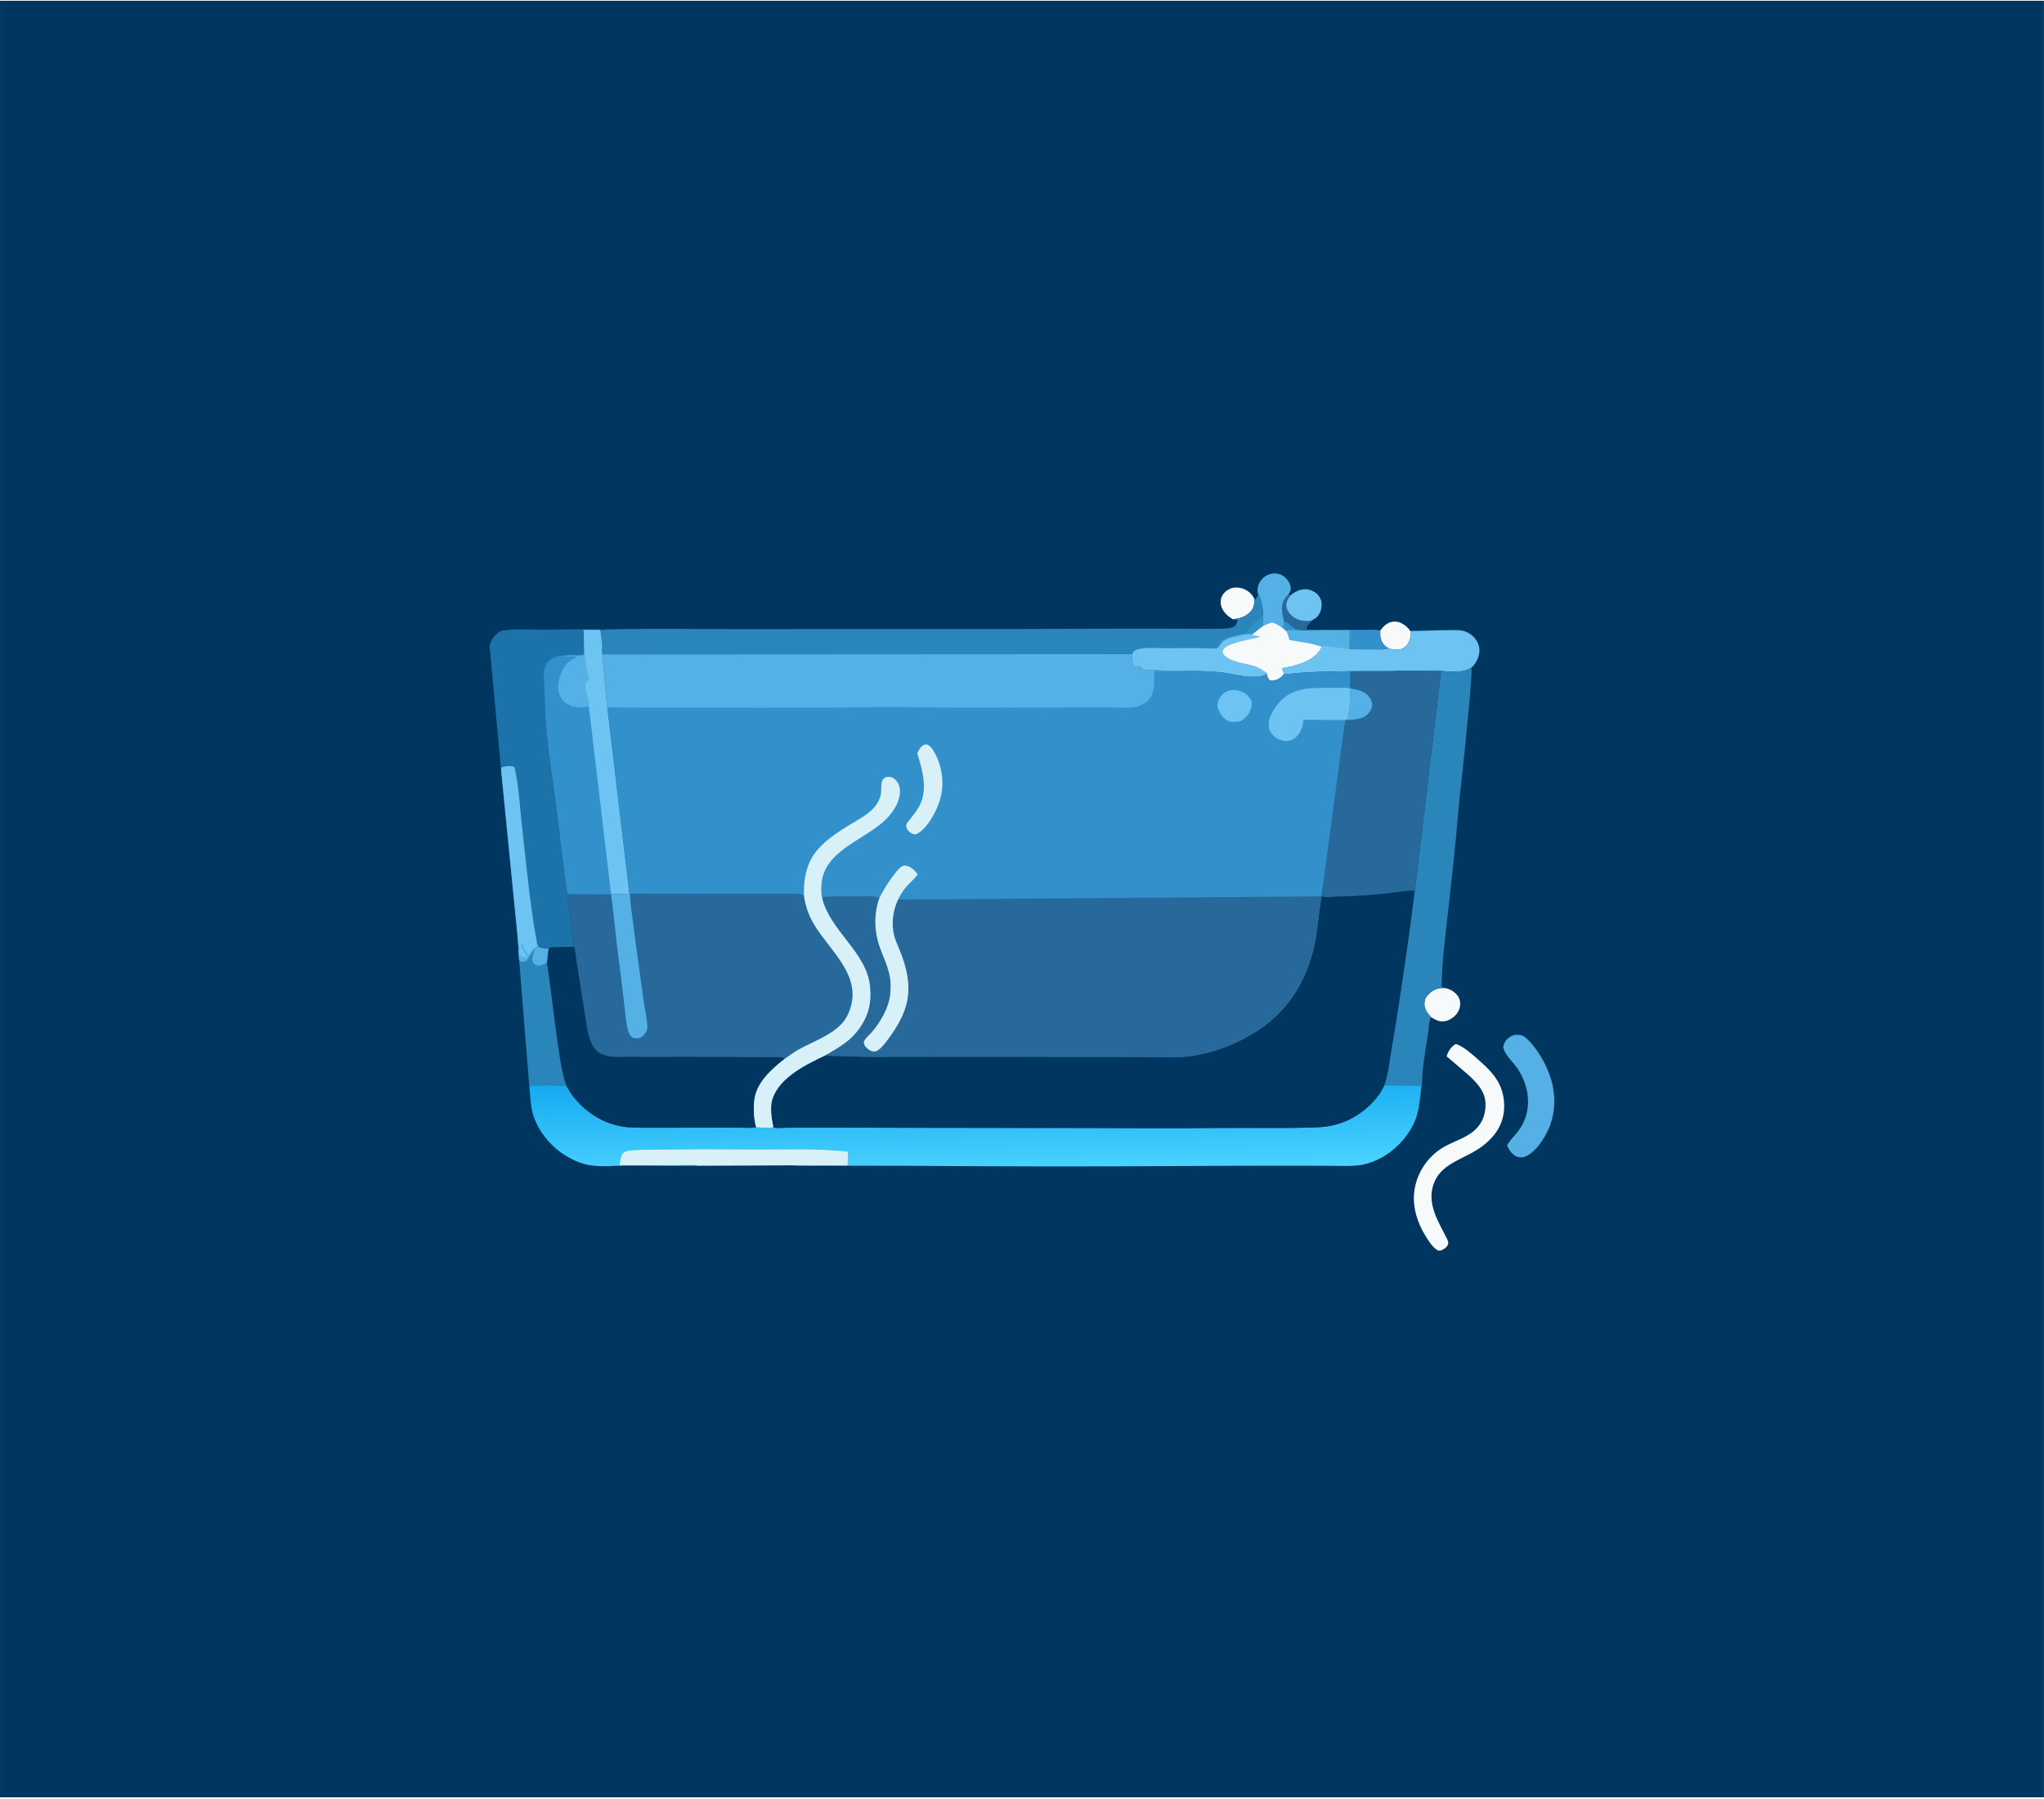 <svg width="626" height="551" viewBox="0 0 626 551" fill="none" xmlns="http://www.w3.org/2000/svg">
<rect x="0.006" y="0.232" width="625.979" height="550.135" fill="#003660"/>
<path d="M406.837 192.885C410.437 192.864 414.034 192.85 417.632 192.87C419.239 192.878 421.177 192.701 422.723 193.057C422.664 194.78 422.793 196.382 424.148 197.691C424.465 197.998 424.866 198.24 425.24 198.48C424.225 199.02 422.47 198.844 421.324 198.845C418.61 198.848 415.892 198.864 413.179 198.815L413.203 193.031L406.822 193.047L406.837 192.885Z" fill="#3291CB"/>
<path d="M422.736 193.057C423.602 191.911 424.709 190.717 426.238 190.433C427.786 190.147 428.867 190.527 430.117 191.383C430.822 191.867 431.456 192.491 431.901 193.207C432.128 194.67 431.897 196.225 430.95 197.424C430.389 198.134 429.538 198.761 428.6 198.88C427.449 199.027 426.319 198.919 425.253 198.479C424.879 198.24 424.478 197.997 424.161 197.69C422.805 196.382 422.677 194.78 422.736 193.057Z" fill="#F6FAFB"/>
<path d="M377.432 189.585C377.333 189.404 376.595 189.01 376.395 188.848C375.734 188.31 375.076 187.642 374.626 186.925C373.906 185.776 373.618 184.457 374.01 183.156C374.38 181.929 375.364 180.932 376.54 180.366C377.828 179.747 379.343 179.797 380.671 180.262C382.257 180.817 383.439 181.912 384.161 183.358C384.139 185.128 384.093 186.306 382.668 187.616C381.204 188.96 379.423 189.525 377.432 189.585Z" fill="#F6FAFB"/>
<path d="M438.297 311.485C437.183 310.259 436.221 309.028 436.249 307.336C436.271 305.989 436.771 305.113 437.782 304.196C439.185 302.925 440.546 302.481 442.451 302.525C444.137 302.87 445.514 303.642 446.511 305.032C447.229 306.033 447.35 307.411 447.059 308.569C446.661 310.15 445.485 311.411 444.023 312.19C442.948 312.762 441.671 312.973 440.488 312.591C439.726 312.347 438.956 311.914 438.297 311.485Z" fill="#F6FAFB"/>
<path d="M385.402 182.197L385.234 181.636C384.968 180.359 385.296 178.989 386.04 177.915C386.829 176.775 388.038 175.922 389.453 175.678C390.658 175.471 392.023 175.685 393.029 176.383C394.192 177.19 395.078 178.418 395.278 179.803C395.421 180.782 395.106 181.337 394.512 182.106C393.408 183.075 392.686 184.489 392.615 185.926C392.543 187.346 392.913 188.795 393.243 190.166C393.182 190.862 393.179 191.547 392.906 192.199L392.858 192.339C391.832 191.515 390.825 191.007 389.579 190.578C388.63 190.809 387.82 191.165 386.948 191.576C386.608 190.6 386.817 189.244 386.85 188.206C386.718 186.654 386.448 183.408 385.402 182.197Z" fill="#55B0E6"/>
<path d="M395.181 182.366C396.359 181.261 398.047 180.459 399.728 180.418C400.974 180.388 402.52 181.06 403.385 181.9C404.361 182.849 404.806 183.942 404.762 185.277C404.717 186.729 404.295 188.059 403.163 189.074C402.777 189.421 402.313 189.666 401.857 189.917C401.437 190.251 401.155 190.525 400.864 190.965C400.336 191.757 400.08 191.719 400.009 192.698C400.637 192.902 401.304 192.841 401.963 192.85C403.559 192.874 405.264 192.732 406.845 192.884L406.831 193.046L398.393 193.055C397.052 193.026 395.224 192.872 393.969 193.301L392.868 192.339L392.915 192.199C393.188 191.547 393.192 190.862 393.253 190.166C392.923 188.795 392.553 187.346 392.624 185.926C392.696 184.489 393.417 183.075 394.522 182.106L395.181 182.366Z" fill="#6DC3F2"/>
<path d="M393.253 190.166C392.923 188.796 392.553 187.347 392.624 185.927C392.696 184.489 393.417 183.076 394.522 182.106L395.181 182.366C394.5 183.437 393.721 184.51 393.993 185.839C394.295 187.309 395.462 188.582 396.766 189.326C398.129 190.102 400.096 190.335 401.643 189.982L401.857 189.917C401.437 190.252 401.155 190.526 400.864 190.966C400.336 191.757 400.08 191.719 400.009 192.698C400.637 192.902 401.304 192.841 401.963 192.851C403.559 192.874 405.264 192.733 406.845 192.885L406.831 193.047L398.393 193.056C397.052 193.027 395.224 192.873 393.969 193.302L392.868 192.339L392.915 192.2C393.188 191.547 393.192 190.862 393.253 190.166Z" fill="#27699B"/>
<path d="M393.25 190.165C394.369 190.645 395.532 191.754 396.491 192.532C396.996 192.943 397.751 192.97 398.39 193.054C397.049 193.025 395.221 192.872 393.966 193.301L392.865 192.338L392.913 192.198C393.186 191.546 393.189 190.861 393.25 190.165Z" fill="#3291CB"/>
<path d="M463.704 316.921C464.567 316.886 465.638 316.779 466.419 317.213C467.686 317.915 468.775 319.18 469.645 320.286C471.944 323.206 473.778 326.563 474.902 330.063C476.727 335.741 476.373 342.089 473.453 347.377C471.982 350.042 469.643 353.43 466.499 354.372C465.781 354.379 464.931 354.464 464.303 354.079L464.111 353.952C462.729 353.059 462.176 352.162 461.559 350.728C462.315 349.277 463.62 348.049 464.657 346.772C465.525 345.707 466.283 344.428 466.82 343.179C469.137 337.79 467.824 331.351 464.382 326.685C463.149 325.012 461.443 323.45 460.643 321.535C460.267 320.636 460.335 320.298 460.751 319.407C461.355 318.109 462.358 317.428 463.704 316.921Z" fill="#55B0E6"/>
<path d="M158.975 293.701L159.153 294.007L159.194 294.469L161.224 294.283C162.072 292.921 162.934 291.339 164.086 290.204C163.597 291.46 162.633 293.542 163.345 294.858C163.532 295.203 163.997 295.46 164.393 295.549C165.225 295.736 165.897 295.521 166.62 295.15L167.557 294.677C168.759 302.811 169.621 311.015 170.799 319.158C171.449 323.657 172.026 328.235 173.527 332.566H173.341C172.398 332.564 171.489 332.411 170.551 332.365C168.631 332.27 166.677 332.302 164.755 332.344C164.063 332.358 162.89 332.253 162.287 332.562L162.123 333.014L158.975 293.701Z" fill="#2A85BB"/>
<path d="M445.679 319.773L446.148 319.747C448.467 320.729 450.336 322.389 452.19 324.007C454.908 326.381 457.585 328.759 459.186 331.997C460.472 334.595 460.944 337.846 460.547 340.693C459.73 346.562 455.531 350.497 450.352 353.246C445.835 355.643 440.913 357.351 439.081 362.513C436.908 368.625 440.49 373.988 443.122 379.259C443.426 379.869 443.712 380.518 443.413 381.189C443.04 382.033 442.149 382.573 441.312 382.923L440.579 382.993C440.182 382.777 439.784 382.548 439.445 382.253C438.507 381.438 437.745 380.274 437.079 379.254C434.787 375.748 433.188 371.788 433.023 367.61C432.761 360.976 436.489 354.301 442.561 351.019C445.873 349.23 449.605 348.254 452.256 345.486C454.348 343.303 455.117 340.44 454.932 337.531C454.668 333.385 451.102 330.33 448.094 327.769C446.416 326.341 444.736 324.92 443.067 323.483C443.411 321.967 444.36 320.655 445.679 319.773Z" fill="#F6FAFB"/>
<path d="M431.909 193.207C435.59 193.204 439.281 192.998 442.967 192.964C444.573 192.948 446.434 192.814 448.004 193.155C449.178 193.411 450.433 194.15 451.263 194.965C452.406 196.087 453.181 197.821 453.093 199.398C452.989 201.272 452.06 203.145 450.653 204.451C449.968 204.793 449.243 205.186 448.486 205.357C446.508 205.802 443.333 205.696 441.318 205.424C439.502 205.179 437.359 205.381 435.509 205.389C432.42 205.402 429.222 205.263 426.15 205.517L413.57 205.54C408.976 205.59 404.376 205.661 399.789 205.924C398.364 206.006 396.94 206.151 395.521 206.3C394.777 206.378 393.971 206.538 393.229 206.437C393.134 205.797 392.787 205.181 392.525 204.587C394.685 204.315 396.845 203.768 398.866 202.988C401.372 202.021 403.731 200.492 404.81 198.043C406.461 197.741 408.619 198.242 410.297 198.441C411.24 198.552 412.295 198.559 413.2 198.814C415.913 198.863 418.632 198.847 421.345 198.844C422.491 198.843 424.246 199.02 425.261 198.479C426.327 198.919 427.458 199.027 428.608 198.88C429.546 198.76 430.398 198.134 430.958 197.423C431.906 196.225 432.136 194.67 431.909 193.207Z" fill="#6DC3F2"/>
<path d="M426.125 205.516C429.197 205.263 432.395 205.401 435.484 205.388C437.334 205.38 439.478 205.178 441.293 205.423C443.308 205.695 446.483 205.801 448.461 205.356C449.218 205.185 449.943 204.792 450.628 204.45C450.784 205.818 450.597 207.219 450.524 208.591C450.377 211.286 450.117 213.969 449.87 216.657C449.078 225.28 448.207 233.869 447.219 242.472C446.666 247.3 446.334 252.148 445.858 256.982C444.796 267.748 443.544 278.502 442.37 289.257C441.967 292.951 441.656 296.569 441.582 300.285C441.577 300.614 441.443 301.928 441.573 302.185C441.626 302.285 441.753 302.327 441.843 302.399L442.438 302.491L442.443 302.524C440.538 302.48 439.177 302.923 437.774 304.195C436.763 305.111 436.263 305.987 436.241 307.334C436.213 309.026 437.175 310.258 438.289 311.484C437.563 312.854 437.571 315.103 437.336 316.648C436.77 320.359 436.087 324.072 435.737 327.811C435.548 329.818 435.642 332.023 435.167 333.981C435.18 333.458 435.337 332.755 434.973 332.37L423.939 332.331C425.095 328.896 425.476 325.345 426.048 321.796C426.561 318.612 427.149 315.441 427.645 312.254C429.664 299.267 431.58 286.237 433.218 273.197L433.256 273.181L441.337 205.564L426.125 205.516Z" fill="#2A85BB"/>
<path d="M413.548 205.54L426.128 205.517L441.34 205.565L433.259 273.182L433.221 273.197L433.052 272.707C430.041 272.826 427.036 273.361 424.041 273.678C418.996 274.207 413.993 274.531 408.921 274.615C407.741 274.634 405.83 274.854 404.74 274.485L412.022 220.49L412.264 220.444L412.682 220.163C413.535 217.11 413.444 213.936 413.548 210.795V205.54Z" fill="#27699B"/>
<path d="M413.556 210.796C415.91 211.235 418.075 211.57 419.496 213.641C420.052 214.45 420.392 215.485 420.174 216.451C419.91 217.617 419.088 218.714 418.038 219.346C416.47 220.292 414.103 220.478 412.271 220.445L412.689 220.164C413.543 217.111 413.451 213.937 413.556 210.796Z" fill="#55B0E6"/>
<path d="M385.405 182.196C386.451 183.408 386.72 186.654 386.852 188.206C386.819 189.244 386.61 190.599 386.951 191.576C387.823 191.164 388.632 190.809 389.581 190.577C390.827 191.007 391.835 191.514 392.86 192.338L393.961 193.301C395.216 192.872 397.044 193.025 398.385 193.054L406.823 193.046L413.204 193.03L413.18 198.813C412.275 198.558 411.22 198.552 410.276 198.44C408.598 198.242 406.44 197.74 404.79 198.043C403.711 200.492 401.351 202.02 398.845 202.988C396.825 203.767 394.665 204.315 392.505 204.586C392.767 205.181 393.113 205.796 393.208 206.436C392.476 207.377 391.342 208.195 390.096 208.361C389.785 208.403 389.169 208.484 388.902 208.297C388.321 207.891 388.072 207.028 387.973 206.376C386.568 207.141 385.33 207.273 383.743 207.263C380.29 207.242 376.793 206.15 373.342 205.813C367.993 205.291 362.422 205.524 357.04 205.505C355.587 205.087 353.268 205.277 351.692 205.155C351.298 205.125 350.494 205.167 350.146 205.036C349.534 204.805 349.296 203.969 348.512 203.76C348.223 204.135 348.406 203.994 347.963 204.182L347.433 203.93C346.532 202.802 346.702 201.644 346.781 200.307L184.649 200.402L184.324 199.313C184.586 197.405 184.083 194.848 183.838 192.905C184.485 192.908 185.209 193.012 185.797 192.741C200.33 192.393 214.794 192.678 229.322 192.646C265.556 192.567 301.79 192.731 338.019 192.515C346.336 192.465 354.655 192.523 362.971 192.528C366.862 192.53 370.788 192.628 374.673 192.499C375.641 192.466 377.022 192.382 377.876 191.897C378.702 191.429 378.861 190.605 379.028 189.77C378.465 189.775 377.971 189.693 377.423 189.585C379.414 189.524 381.195 188.959 382.659 187.616C384.084 186.306 384.13 185.128 384.152 183.357L384.417 183.535L384.65 183.463C384.817 183.004 384.992 182.701 385.306 182.317L385.405 182.196Z" fill="#2A85BB"/>
<path d="M365.455 198.446C367.103 197.955 369.241 198.452 370.961 198.31L372.335 198.24C372.641 198.173 372.641 198.164 372.795 197.886C372.934 197.634 372.916 197.501 373.143 197.281C373.676 196.767 373.956 196.196 374.625 195.777L374.9 195.645L375.129 195.513L375.404 195.425C376.034 195.178 376.82 194.983 377.391 194.657C377.697 194.482 377.932 194.546 378.289 194.546L378.472 194.37C378.707 194.404 378.879 194.444 379.108 194.361C379.599 194.185 380.062 194.021 380.581 193.93C381.187 193.823 381.504 193.681 381.998 193.314C382.053 193.09 382.108 192.982 382.282 192.82C382.566 192.555 382.777 192.425 382.909 192.045L382.962 191.819C383.283 191.717 383.599 191.49 383.785 191.204L383.922 190.94L384.151 190.853L384.611 190.412C384.748 190.328 385.021 190.134 385.16 190.06C385.631 189.809 385.283 190.121 385.55 189.864C386.276 189.166 386.499 189.182 386.86 188.206C386.827 189.244 386.618 190.599 386.959 191.576L383.559 194.222C381.738 194.018 380.247 194.453 378.505 194.87C377.118 195.202 375.786 195.436 374.634 196.305C374.127 196.689 373.068 198.462 372.747 198.597C372.478 198.709 366.24 198.449 365.455 198.446Z" fill="#3291CB"/>
<path d="M365.456 198.447C366.242 198.45 372.48 198.709 372.749 198.597C373.07 198.463 374.128 196.689 374.636 196.306C375.788 195.437 377.12 195.202 378.507 194.87C380.249 194.454 381.74 194.019 383.561 194.223L383.744 194.545L386.071 194.966C383.771 195.642 375.711 196.831 374.676 198.849C374.486 199.221 374.359 199.633 374.535 200.025C375.178 201.464 377.433 202.224 378.884 202.686C380.824 203.304 383.046 203.471 384.905 204.255C385.984 204.71 386.941 205.456 387.934 206.062L387.983 206.377C386.578 207.142 385.34 207.273 383.753 207.264C380.3 207.243 376.803 206.151 373.352 205.814C368.003 205.292 362.432 205.525 357.05 205.506C355.597 205.088 353.278 205.278 351.702 205.156C351.309 205.125 350.504 205.168 350.156 205.036C349.544 204.806 349.306 203.969 348.522 203.761C348.233 204.136 348.416 203.995 347.973 204.183L347.443 203.931C346.542 202.802 346.712 201.645 346.791 200.308C346.916 199.989 347.005 199.726 347.251 199.472C348.691 197.975 354.617 198.5 356.639 198.487C359.58 198.468 362.518 198.452 365.456 198.447Z" fill="#6DC3F2"/>
<path d="M386.965 191.576C387.837 191.164 388.646 190.809 389.595 190.577C390.841 191.007 391.849 191.515 392.874 192.338L393.975 193.301C395.23 192.872 397.058 193.026 398.399 193.055L406.837 193.046L413.218 193.03L413.194 198.814C412.289 198.558 411.234 198.552 410.29 198.441C408.612 198.242 406.454 197.741 404.804 198.043C403.725 200.492 401.365 202.021 398.859 202.988C396.839 203.768 394.679 204.315 392.519 204.586C392.781 205.181 393.127 205.796 393.222 206.436C392.49 207.377 391.356 208.195 390.11 208.361C389.799 208.403 389.183 208.484 388.916 208.297C388.335 207.891 388.086 207.028 387.987 206.377L387.937 206.062C386.945 205.456 385.988 204.709 384.909 204.254C383.05 203.47 380.828 203.304 378.888 202.686C377.437 202.224 375.182 201.464 374.539 200.024C374.363 199.632 374.49 199.22 374.68 198.849C375.715 196.831 383.775 195.642 386.074 194.965L383.748 194.544L383.565 194.222L386.965 191.576Z" fill="#F6FAFB"/>
<path d="M406.832 193.047L413.213 193.031L413.189 198.814C412.284 198.559 411.229 198.553 410.286 198.441C408.608 198.243 406.45 197.741 404.799 198.043C401.63 196.944 398.201 196.559 394.898 195.988C394.68 195.11 394.473 194.295 394.062 193.478L393.971 193.301C395.226 192.873 397.054 193.026 398.395 193.055L406.832 193.047Z" fill="#55B0E6"/>
<path d="M153.479 235.881L149.971 198.093C150.014 196.598 151.07 195.035 152.174 194.033C152.76 193.501 153.457 193.147 154.258 193.034C158.098 192.496 162.392 192.829 166.275 192.813C172.783 192.785 179.296 192.617 185.802 192.742C185.214 193.013 184.491 192.909 183.843 192.906C184.088 194.849 184.592 197.406 184.329 199.314L185.988 216.576L192.711 273.3L192.532 273.7L187.145 273.784L187.131 273.914L174.448 273.855L173.791 274.044L175.788 289.914C173.977 289.969 172.165 290.018 170.353 290.064C169.607 290.083 168.661 289.937 168.087 290.396L167.998 290.63L167.555 294.677L166.617 295.151C165.894 295.522 165.223 295.736 164.391 295.55C163.995 295.46 163.53 295.203 163.343 294.859C162.631 293.543 163.595 291.46 164.083 290.205C162.932 291.339 162.07 292.922 161.222 294.283L159.192 294.47L159.151 294.007L158.972 293.701L158.609 287.728L153.479 235.881Z" fill="#1C73A9"/>
<path d="M153.475 235.88L153.57 234.997C154.745 234.602 156.237 234.386 157.422 234.821C157.846 235.579 157.941 236.754 158.104 237.607C158.899 241.783 159.152 246.084 159.588 250.307C160.167 255.898 160.78 261.498 161.419 267.084C162.227 274.147 163.054 281.292 164.389 288.283C164.516 288.89 164.601 289.498 164.911 290.049C165.753 290.364 166.855 290.598 167.76 290.511L167.994 290.629L167.551 294.676L166.613 295.15C165.89 295.521 165.219 295.735 164.387 295.549C163.991 295.459 163.525 295.202 163.338 294.858C162.627 293.542 163.591 291.459 164.079 290.204C162.927 291.338 162.065 292.921 161.217 294.282L159.187 294.469L159.147 294.006L158.968 293.7L158.605 287.727L153.475 235.88Z" fill="#6DC3F2"/>
<path d="M158.615 287.728L158.824 287.946C158.83 288.338 158.777 288.389 159.013 288.73C159.013 289.23 158.904 289.715 159.196 290.137L159.123 291.265C159.1 291.49 159.13 291.671 159.151 291.896L159.166 292.128C159.205 292.496 159.17 292.198 159.379 292.6L159.473 292.865C160.039 292.907 160.359 292.911 160.848 293.215L161.03 293.041L161.213 293.393L161.443 293.303C161.382 292.849 161.476 293.066 161.276 292.809C161.089 292.57 161.001 292.322 160.846 292.072L160.71 291.896L160.572 291.632L160.389 291.368L160.205 290.929C160.008 290.466 159.896 290.258 159.518 289.917V289.259L159.839 289.172C160.088 289.363 160.266 289.4 160.327 289.71C160.45 290.331 160.711 290.665 161.028 291.192L161.16 291.451C161.345 291.806 161.235 291.629 161.449 291.901C161.609 292.107 161.652 292.267 161.717 292.513C162.18 292.158 161.763 292.543 162.038 292.074L162.39 291.646C162.599 291.382 162.408 291.611 162.588 291.194C162.721 290.883 162.805 290.809 163.091 290.665L164.235 289.873C164.347 289.34 164.377 288.827 164.399 288.283C164.526 288.89 164.611 289.499 164.921 290.049C165.763 290.364 166.865 290.598 167.771 290.512L168.004 290.63L167.561 294.677L166.624 295.15C165.901 295.521 165.229 295.736 164.397 295.549C164.001 295.459 163.536 295.203 163.349 294.858C162.637 293.542 163.601 291.46 164.09 290.204C162.938 291.338 162.076 292.921 161.228 294.283L159.198 294.469L159.157 294.007L158.979 293.701L158.615 287.728Z" fill="#55B0E6"/>
<path d="M178.942 199.106C178.794 198.603 178.879 197.79 178.865 197.247C178.827 195.79 178.789 194.333 178.752 192.876L183.846 192.905C184.091 194.848 184.594 197.406 184.332 199.313L185.99 216.576L192.713 273.3L192.534 273.699L187.148 273.784L187.133 273.914L174.451 273.854L173.941 273.75C173.629 273.249 173.62 272.575 173.547 272.002C173.397 270.82 173.245 269.64 173.082 268.46C172.171 261.827 171.443 255.195 170.611 248.558C169.563 240.191 168.135 231.853 167.392 223.452C167.023 219.271 166.912 215.087 166.759 210.895C166.694 209.112 166.361 206.874 166.696 205.131L166.741 204.922C166.996 203.676 167.736 202.507 168.856 201.803C169.857 201.173 171.348 200.604 172.56 200.812C173.509 200.753 174.467 200.676 175.418 200.672C176.32 200.668 178.123 200.893 178.874 200.437L178.942 199.106Z" fill="#3291CB"/>
<path d="M178.945 199.106C179.181 200.753 179.651 207.326 180.551 208.176L179.714 208.499C179.2 209.373 179.038 210.271 179.313 211.254C179.835 213.122 180.385 214.395 180.352 216.385C178.452 216.713 175.922 216.692 174.163 215.831C172.909 215.217 171.785 213.961 171.359 212.666L171.3 212.485L171.146 212.073C170.615 210.363 171.248 207.152 172.08 205.617L172.39 204.996C172.693 204.233 173.552 203.001 174.311 202.548L174.585 202.461C174.871 202.287 174.981 202.043 175.324 201.878L175.592 201.758C175.868 201.601 175.926 201.495 176.257 201.389L176.509 201.317L176.602 201.053C175.695 200.906 174.685 200.983 173.761 201.008C173.429 201.017 173.223 201.001 172.903 200.911L172.563 200.813C173.512 200.754 174.47 200.677 175.421 200.673C176.323 200.669 178.126 200.893 178.877 200.437L178.945 199.106Z" fill="#55B0E6"/>
<path d="M178.942 199.106C178.794 198.603 178.879 197.79 178.865 197.247C178.827 195.79 178.789 194.333 178.752 192.876L183.846 192.905C184.091 194.848 184.594 197.406 184.332 199.313L185.99 216.576L192.713 273.3L192.534 273.699L187.148 273.784L180.349 216.385C180.381 214.394 179.832 213.121 179.31 211.253C179.035 210.27 179.197 209.373 179.711 208.499L180.548 208.175C179.648 207.325 179.178 200.753 178.942 199.106Z" fill="#6DC3F2"/>
<path d="M423.955 332.332L434.989 332.371C435.353 332.756 435.196 333.46 435.183 333.982C434.879 336.525 434.646 339.123 433.921 341.594C432.666 345.863 429.491 349.954 425.897 352.687C423.092 354.821 419.476 356.471 415.9 356.863C413.437 357.132 410.868 357.018 408.392 356.995C404.878 356.961 401.364 356.951 397.849 356.947C385.718 356.939 373.587 356.97 361.457 357.056C333.434 357.257 305.386 357.192 277.363 356.979C269.241 356.917 261.123 356.986 253.002 356.949C249.325 356.931 245.571 357.053 241.904 356.838L213.974 356.931C206.643 357.042 199.299 356.909 191.966 356.91C188.124 356.91 183.899 357.473 180.118 356.71C177.023 356.085 173.827 354.483 171.368 352.605C167.367 349.55 164.069 345.028 162.974 340.177C162.465 337.92 162.396 335.328 162.127 333.015L162.291 332.563C162.894 332.253 164.067 332.359 164.759 332.345C166.681 332.302 168.635 332.271 170.555 332.366C171.493 332.412 172.402 332.565 173.345 332.566H173.531C176.255 337.797 181.622 342.345 187.414 344.178C189.027 344.688 190.664 345.042 192.359 345.16C195.79 345.397 199.256 345.314 202.694 345.314C207.772 345.314 212.85 345.307 217.928 345.302C220.791 345.3 223.654 345.304 226.517 345.306C228.16 345.306 229.953 345.432 231.575 345.189C233.163 345.24 235.349 345.585 236.865 345.188L237.041 345.27C237.962 345.506 239.366 345.33 240.333 345.323C242.735 345.309 245.136 345.291 247.538 345.283C255.93 345.255 264.327 345.302 272.72 345.325C292.017 345.376 311.312 345.369 330.609 345.395C344.99 345.415 359.363 345.538 373.743 345.39C383.577 345.29 393.471 345.566 403.293 345.198C406.124 345.093 408.714 344.621 411.357 343.629C416.545 341.684 421.717 337.284 423.955 332.332Z" fill="url(#paint0_linear_122_130534)"/>
<path d="M213.968 356.931C211.628 356.56 208.857 356.816 206.475 356.809C200.897 356.795 195.319 356.797 189.74 356.801C189.893 355.685 190.099 353.774 191.012 352.965C191.589 352.454 192.666 352.345 193.425 352.277C197.148 351.944 201.037 352.078 204.78 352.027C213.081 351.914 221.373 351.944 229.674 352.015C239.576 352.097 249.754 351.572 259.601 352.666C259.752 354.043 259.649 355.476 259.573 356.859L241.898 356.837L213.968 356.931Z" fill="#D8F1F9"/>
<path d="M192.709 273.3L192.894 274.097L193.039 273.827C195.017 273.484 197.364 273.715 199.379 273.713C203.913 273.711 208.446 273.729 212.98 273.743C221.098 273.769 229.207 273.639 237.325 273.736C240.137 273.768 243.479 273.474 246.212 274.079C246.585 277.224 247.681 280.289 249.304 283.04C253.767 290.603 262.947 297.742 260.789 307.398C260.321 309.491 259.503 311.47 258.087 313.146C254.911 316.907 248.968 318.954 244.678 321.339C243.166 322.178 241.839 323.23 240.397 324.164C236.23 327.456 231.585 331.528 231.008 337.008C230.722 339.726 230.876 342.538 231.567 345.189C229.945 345.432 228.151 345.305 226.508 345.305C223.645 345.303 220.783 345.3 217.92 345.301C212.842 345.307 207.764 345.314 202.686 345.314C199.248 345.314 195.782 345.396 192.351 345.159C190.656 345.041 189.019 344.688 187.406 344.177C181.614 342.345 176.247 337.796 173.523 332.566C172.021 328.235 171.445 323.657 170.794 319.158C169.617 311.015 168.754 302.811 167.553 294.677L167.996 290.63L168.085 290.396C168.659 289.937 169.605 290.083 170.351 290.063C172.163 290.018 173.975 289.968 175.786 289.914L173.789 274.044L174.446 273.854L187.129 273.914L187.143 273.783L192.53 273.699L192.709 273.3Z" fill="#27699B"/>
<path d="M192.711 273.3L192.896 274.097C193.106 277 193.558 279.88 193.909 282.769C194.857 290.573 196.044 298.347 197.069 306.143C197.419 308.805 198.079 311.549 198.262 314.21C198.303 314.808 198.177 315.433 197.892 315.967C197.46 316.778 196.709 317.598 195.771 317.856C195.153 318.027 194.161 318.002 193.616 317.635C193.013 317.229 192.553 316.344 192.372 315.674C191.769 313.438 191.566 310.995 191.32 308.702C191.056 306.236 190.724 303.775 190.45 301.311C189.956 296.868 189.283 292.454 188.766 288.018C188.218 283.322 187.839 278.59 187.131 273.914L187.146 273.783L192.532 273.699L192.711 273.3Z" fill="#55B0E6"/>
<path d="M175.786 289.915L175.88 290.161C176.316 291.361 176.342 292.937 176.55 294.207C177.402 299.418 178.149 304.645 179.018 309.857C179.542 313 179.872 316.862 181.293 319.764C181.895 320.994 182.888 322.1 184.17 322.712C185.014 323.115 186.162 323.426 187.094 323.532C188.747 323.716 190.557 323.584 192.224 323.6C196.207 323.641 200.186 323.653 204.169 323.627C212.946 323.569 221.708 323.692 230.483 323.716C232.378 323.722 234.274 323.725 236.169 323.732C237.485 323.737 239.221 323.533 240.397 324.165C236.23 327.457 231.585 331.529 231.008 337.01C230.722 339.727 230.876 342.539 231.567 345.19C229.945 345.433 228.151 345.306 226.508 345.306C223.645 345.304 220.783 345.301 217.92 345.303C212.842 345.308 207.764 345.315 202.686 345.315C199.248 345.315 195.782 345.398 192.351 345.16C190.656 345.042 189.019 344.689 187.406 344.179C181.614 342.346 176.247 337.798 173.523 332.567C172.021 328.237 171.445 323.658 170.794 319.159C169.617 311.016 168.754 302.813 167.553 294.678L167.996 290.631L168.085 290.397C168.659 289.938 169.605 290.084 170.351 290.065C172.163 290.019 173.975 289.97 175.786 289.915Z" fill="#003660"/>
<path d="M404.746 274.486C405.836 274.856 407.746 274.636 408.926 274.616C413.999 274.532 419.002 274.208 424.047 273.679C427.042 273.362 430.046 272.828 433.058 272.708L433.226 273.199C431.589 286.239 429.672 299.268 427.654 312.255C427.157 315.442 426.569 318.614 426.056 321.797C425.485 325.346 425.104 328.898 423.948 332.333C421.709 337.284 416.538 341.684 411.35 343.63C408.706 344.622 406.116 345.093 403.286 345.199C393.463 345.566 383.569 345.29 373.736 345.39C359.355 345.538 344.982 345.415 330.602 345.396C311.305 345.369 292.01 345.376 272.712 345.325C264.319 345.302 255.923 345.255 247.53 345.283C245.129 345.292 242.727 345.309 240.325 345.323C239.359 345.33 237.955 345.506 237.034 345.271L236.858 345.188C236.316 342.471 235.707 339.034 236.632 336.341C238.9 329.742 247.159 325.834 253.204 322.962L253.811 323.317C257.971 323.268 262.118 323.611 266.283 323.6C288.353 323.551 310.429 323.551 332.498 323.609C338.724 323.626 344.949 323.584 351.174 323.625C355.754 323.656 360.498 324.02 365.038 323.333C372.307 322.23 379.409 319.381 385.463 315.381C395.464 308.775 400.912 298.744 402.919 287.484C403.689 283.175 403.929 278.788 404.746 274.486Z" fill="#003660"/>
<path d="M184.33 199.313L184.656 200.403L346.787 200.307C346.708 201.644 346.538 202.802 347.439 203.931L347.969 204.183C348.412 203.995 348.229 204.136 348.518 203.761C349.302 203.969 349.541 204.805 350.152 205.036C350.5 205.168 351.305 205.125 351.699 205.156C353.274 205.278 355.593 205.088 357.046 205.506C362.428 205.525 367.999 205.292 373.348 205.814C376.799 206.151 380.296 207.242 383.749 207.263C385.336 207.273 386.574 207.141 387.979 206.377C388.078 207.028 388.327 207.891 388.908 208.297C389.175 208.484 389.791 208.403 390.102 208.362C391.348 208.195 392.482 207.377 393.215 206.437C393.957 206.538 394.763 206.378 395.506 206.3C396.926 206.151 398.349 206.006 399.775 205.924C404.362 205.661 408.962 205.59 413.556 205.54V210.796C413.452 213.936 413.543 217.111 412.69 220.164L412.272 220.445L412.03 220.491L404.748 274.485C403.931 278.788 403.691 283.174 402.922 287.483C400.914 298.743 395.466 308.774 385.466 315.38C379.411 319.38 372.309 322.229 365.04 323.332C360.501 324.02 355.756 323.656 351.176 323.624C344.952 323.583 338.727 323.626 332.5 323.608C310.431 323.55 288.355 323.55 266.285 323.599C262.121 323.61 257.973 323.267 253.813 323.316L253.207 322.961C247.161 325.833 238.903 329.741 236.635 336.34C235.71 339.033 236.319 342.47 236.86 345.187C235.344 345.585 233.158 345.24 231.57 345.189C230.879 342.538 230.725 339.726 231.011 337.009C231.588 331.528 236.233 327.456 240.4 324.164C241.842 323.23 243.169 322.178 244.681 321.339C248.972 318.954 254.915 316.907 258.09 313.146C259.506 311.47 260.324 309.492 260.792 307.399C262.95 297.743 253.77 290.603 249.307 283.04C247.684 280.29 246.588 277.224 246.215 274.079C243.482 273.474 240.14 273.768 237.329 273.736C229.21 273.639 221.101 273.77 212.983 273.743C208.45 273.729 203.916 273.712 199.382 273.713C197.367 273.715 195.02 273.485 193.042 273.828L192.897 274.097L192.712 273.3L185.988 216.576L184.33 199.313Z" fill="#3291CB"/>
<path d="M376.612 211.374C377.433 211.258 378.217 211.242 379.031 211.416C380.74 211.783 382.176 212.7 383.072 214.163C383.513 214.885 383.392 216.199 383.152 216.969C382.583 218.785 381.392 220.048 379.688 220.953L378.005 221.063C376.512 221.08 375.819 220.829 374.749 219.775C373.954 218.99 372.694 216.862 372.861 215.682L372.934 215.421C373.055 214.949 373.157 214.497 373.372 214.052C374.073 212.597 375.07 211.906 376.612 211.374Z" fill="#6DC3F2"/>
<path d="M283.294 227.962L284.035 227.999C285.078 228.547 285.613 229.396 286.164 230.372C288.673 234.815 289.332 240.411 287.772 245.247C286.697 248.578 284.05 253.699 280.719 255.4C280.187 255.543 279.848 255.515 279.351 255.283C278.488 254.88 277.857 254.185 277.604 253.289C277.554 253.112 277.509 252.803 277.538 252.625C277.633 252.045 278.444 251.21 278.812 250.743C279.798 249.491 280.808 248.225 281.56 246.826C284.251 241.824 282.532 235.76 280.91 230.706C281.476 229.559 281.962 228.431 283.294 227.962Z" fill="#D8F1F9"/>
<path d="M412.032 220.492L399.202 220.416L399.126 221.112C398.899 222.996 398.046 224.946 396.424 226.107C395.399 226.842 394.389 227.06 393.127 226.851C391.57 226.593 390.172 225.684 389.313 224.422C388.496 223.221 388.395 221.82 388.71 220.444C389.335 217.706 392.129 214.15 394.609 212.696C396.124 211.807 397.853 211.247 399.603 210.974C402.667 210.496 406.249 210.652 409.356 210.647C410.691 210.644 412.257 210.492 413.558 210.796C413.454 213.937 413.545 217.111 412.692 220.165L412.274 220.446L412.032 220.492Z" fill="#6DC3F2"/>
<path d="M246.205 274.079C246.13 268.233 247.184 263.229 251.578 258.918C254.038 256.506 257.003 254.553 259.952 252.735C262.632 251.084 265.812 249.526 267.846 247.124C268.762 246.042 269.491 244.635 269.762 243.271C270.126 241.441 269.233 237.953 272.095 237.875C273.076 237.848 273.736 238.279 274.384 238.946C275.355 239.946 275.669 241.269 275.616 242.613C275.475 246.214 272.888 249.641 270.179 251.945C263.518 257.609 252.298 260.941 251.591 270.755C251.489 272.176 251.451 273.765 251.847 275.145C254.421 285.202 265.329 291.478 266.473 301.922C267.069 307.364 265.837 311.845 262.271 316.167C259.769 319.199 256.561 320.953 253.197 322.961C247.151 325.833 238.893 329.741 236.625 336.341C235.7 339.033 236.309 342.47 236.85 345.188C235.334 345.585 233.148 345.24 231.56 345.189C230.869 342.539 230.715 339.726 231.002 337.009C231.578 331.528 236.223 327.457 240.391 324.164C241.832 323.23 243.159 322.178 244.671 321.339C248.962 318.954 254.905 316.907 258.08 313.147C259.496 311.471 260.314 309.492 260.782 307.399C262.94 297.743 253.76 290.604 249.297 283.041C247.674 280.29 246.578 277.224 246.205 274.079Z" fill="#D8F1F9"/>
<path d="M184.33 199.313L184.656 200.403L346.787 200.307C346.708 201.644 346.538 202.802 347.439 203.931L347.969 204.183C348.412 203.995 348.229 204.136 348.518 203.761C349.302 203.969 349.541 204.805 350.152 205.036C350.5 205.168 351.305 205.125 351.699 205.156C353.274 205.278 355.593 205.088 357.046 205.506L353.397 205.471C353.475 208.392 353.924 212.196 351.638 214.457C350.762 215.324 349.716 215.907 348.518 216.273L348.244 216.359C346.163 216.962 343.292 216.651 341.108 216.648C337.338 216.642 333.568 216.635 329.8 216.641C316.775 216.663 303.747 216.756 290.725 216.707C284.706 216.684 278.688 216.523 272.67 216.51C266.995 216.497 261.315 216.672 255.638 216.693C240.516 216.748 225.394 216.719 210.272 216.699C202.19 216.689 194.067 216.803 185.988 216.576L184.33 199.313Z" fill="#55B0E6"/>
<path d="M269.342 274.907C270.766 272.166 272.342 269.568 274.32 267.155C274.867 266.487 275.674 265.433 276.514 265.131C277.139 264.908 278.03 265.15 278.596 265.453C279.659 266.021 280.382 266.809 281.075 267.748C280.074 269.141 278.803 270.181 277.669 271.449C276.618 272.624 275.721 274.057 275.059 275.466L404.76 274.484C403.943 278.787 403.703 283.173 402.934 287.482C400.926 298.742 395.478 308.773 385.478 315.379C379.423 319.379 372.321 322.228 365.052 323.331C360.513 324.019 355.768 323.655 351.188 323.623C344.964 323.582 338.739 323.625 332.512 323.607C310.443 323.549 288.367 323.549 266.297 323.598C262.132 323.609 257.985 323.266 253.825 323.315L253.219 322.96C256.583 320.951 259.79 319.198 262.293 316.165C265.858 311.844 267.091 307.362 266.495 301.921C265.351 291.477 254.443 285.201 251.869 275.144L251.971 274.965L252.081 274.641C255.317 274.409 258.624 274.499 261.869 274.5C264.179 274.5 267.154 274.185 269.342 274.907Z" fill="#27699B"/>
<path d="M269.342 274.907C270.766 272.166 272.342 269.568 274.32 267.155C274.867 266.487 275.674 265.433 276.514 265.131C277.139 264.908 278.03 265.15 278.596 265.453C279.659 266.021 280.382 266.809 281.075 267.748C280.074 269.141 278.803 270.181 277.669 271.449C276.618 272.624 275.721 274.057 275.059 275.466C273.665 278.359 273.132 281.643 273.537 284.809L273.581 285.124C273.853 287.203 274.804 289.141 275.59 291.076C277.568 295.946 278.888 301.243 277.842 306.494C276.984 310.799 274.562 314.79 271.929 318.308C271.044 319.49 270.007 320.928 268.694 321.715C268.171 322.028 267.653 322.061 267.064 321.894C266.105 321.623 265.143 320.77 264.733 319.905C264.522 319.46 264.497 319.008 264.756 318.577C265.331 317.618 266.491 316.704 267.227 315.817C269.863 312.641 272.354 308.256 272.678 304.123C272.797 302.615 272.825 300.783 272.567 299.295C271.968 295.831 270.309 292.685 269.218 289.368C267.681 284.691 267.68 279.548 269.342 274.907Z" fill="#D8F1F9"/>
<defs>
<linearGradient id="paint0_linear_122_130534" x1="162.678" y1="332.79" x2="163.22" y2="361.322" gradientUnits="userSpaceOnUse">
<stop stop-color="#16AAF2"/>
<stop offset="1" stop-color="#4AD3FE"/>
</linearGradient>
</defs>
</svg>
